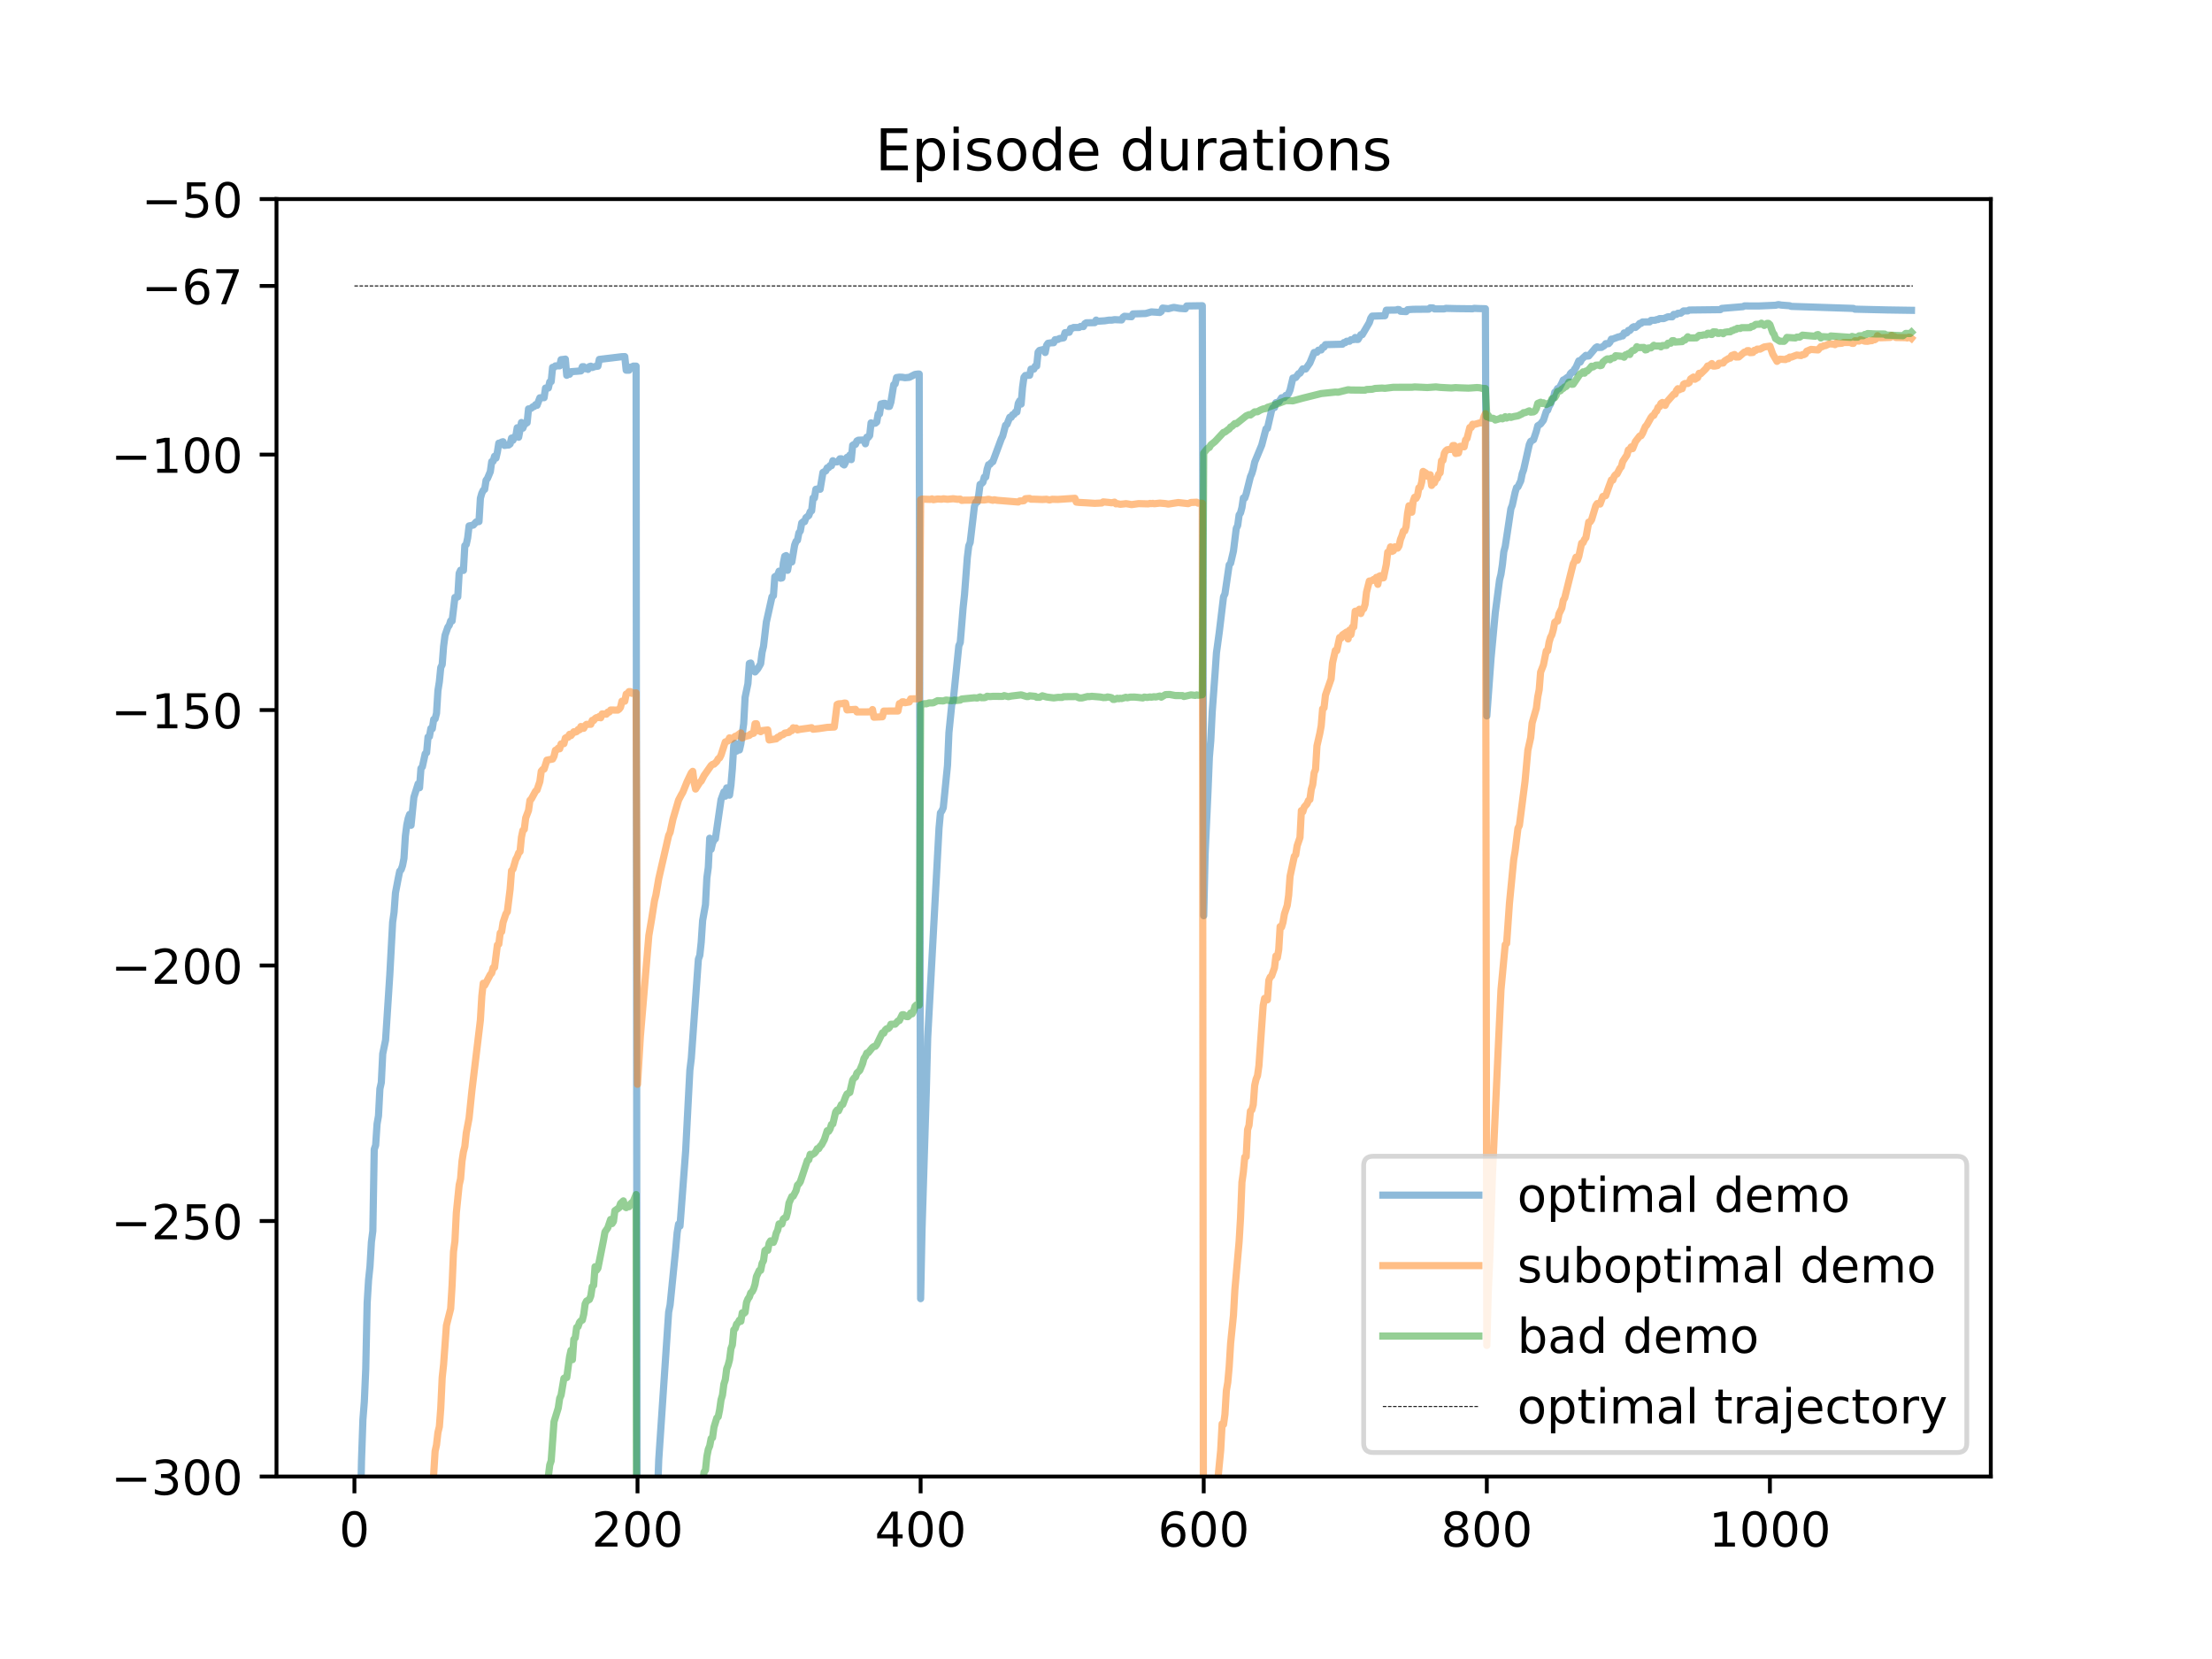 <?xml version="1.0" encoding="utf-8" standalone="no"?>
<!DOCTYPE svg PUBLIC "-//W3C//DTD SVG 1.1//EN"
  "http://www.w3.org/Graphics/SVG/1.1/DTD/svg11.dtd">
<!-- Created with matplotlib (http://matplotlib.org/) -->
<svg height="345.6pt" version="1.1" viewBox="0 0 460.8 345.6" width="460.8pt" xmlns="http://www.w3.org/2000/svg" xmlns:xlink="http://www.w3.org/1999/xlink">
 <defs>
  <style type="text/css">
*{stroke-linecap:butt;stroke-linejoin:round;}
  </style>
 </defs>
 <g id="figure_1">
  <g id="patch_1">
   <path d="M 0 345.6 
L 460.8 345.6 
L 460.8 0 
L 0 0 
z
" style="fill:#ffffff;"/>
  </g>
  <g id="axes_1">
   <g id="patch_2">
    <path d="M 57.6 307.584 
L 414.72 307.584 
L 414.72 41.472 
L 57.6 41.472 
z
" style="fill:#ffffff;"/>
   </g>
   <g id="matplotlib.axis_1">
    <g id="xtick_1">
     <g id="line2d_1">
      <defs>
       <path d="M 0 0 
L 0 3.5 
" id="m8a25ee17cd" style="stroke:#000000;stroke-width:0.8;"/>
      </defs>
      <g>
       <use style="stroke:#000000;stroke-width:0.8;" x="73.833" xlink:href="#m8a25ee17cd" y="307.584"/>
      </g>
     </g>
     <g id="text_1">
      <!-- 0 -->
      <defs>
       <path d="M 31.781 66.406 
Q 24.172 66.406 20.328 58.906 
Q 16.5 51.422 16.5 36.375 
Q 16.5 21.391 20.328 13.891 
Q 24.172 6.391 31.781 6.391 
Q 39.453 6.391 43.281 13.891 
Q 47.125 21.391 47.125 36.375 
Q 47.125 51.422 43.281 58.906 
Q 39.453 66.406 31.781 66.406 
z
M 31.781 74.219 
Q 44.047 74.219 50.516 64.516 
Q 56.984 54.828 56.984 36.375 
Q 56.984 17.969 50.516 8.266 
Q 44.047 -1.422 31.781 -1.422 
Q 19.531 -1.422 13.062 8.266 
Q 6.594 17.969 6.594 36.375 
Q 6.594 54.828 13.062 64.516 
Q 19.531 74.219 31.781 74.219 
z
" id="DejaVuSans-30"/>
      </defs>
      <g transform="translate(70.651 322.182)scale(0.1 -0.1)">
       <use xlink:href="#DejaVuSans-30"/>
      </g>
     </g>
    </g>
    <g id="xtick_2">
     <g id="line2d_2">
      <g>
       <use style="stroke:#000000;stroke-width:0.8;" x="132.807" xlink:href="#m8a25ee17cd" y="307.584"/>
      </g>
     </g>
     <g id="text_2">
      <!-- 200 -->
      <defs>
       <path d="M 19.188 8.297 
L 53.609 8.297 
L 53.609 0 
L 7.328 0 
L 7.328 8.297 
Q 12.938 14.109 22.625 23.891 
Q 32.328 33.688 34.812 36.531 
Q 39.547 41.844 41.422 45.531 
Q 43.312 49.219 43.312 52.781 
Q 43.312 58.594 39.234 62.25 
Q 35.156 65.922 28.609 65.922 
Q 23.969 65.922 18.812 64.312 
Q 13.672 62.703 7.812 59.422 
L 7.812 69.391 
Q 13.766 71.781 18.938 73 
Q 24.125 74.219 28.422 74.219 
Q 39.75 74.219 46.484 68.547 
Q 53.219 62.891 53.219 53.422 
Q 53.219 48.922 51.531 44.891 
Q 49.859 40.875 45.406 35.406 
Q 44.188 33.984 37.641 27.219 
Q 31.109 20.453 19.188 8.297 
z
" id="DejaVuSans-32"/>
      </defs>
      <g transform="translate(123.263 322.182)scale(0.1 -0.1)">
       <use xlink:href="#DejaVuSans-32"/>
       <use x="63.623" xlink:href="#DejaVuSans-30"/>
       <use x="127.246" xlink:href="#DejaVuSans-30"/>
      </g>
     </g>
    </g>
    <g id="xtick_3">
     <g id="line2d_3">
      <g>
       <use style="stroke:#000000;stroke-width:0.8;" x="191.782" xlink:href="#m8a25ee17cd" y="307.584"/>
      </g>
     </g>
     <g id="text_3">
      <!-- 400 -->
      <defs>
       <path d="M 37.797 64.312 
L 12.891 25.391 
L 37.797 25.391 
z
M 35.203 72.906 
L 47.609 72.906 
L 47.609 25.391 
L 58.016 25.391 
L 58.016 17.188 
L 47.609 17.188 
L 47.609 0 
L 37.797 0 
L 37.797 17.188 
L 4.891 17.188 
L 4.891 26.703 
z
" id="DejaVuSans-34"/>
      </defs>
      <g transform="translate(182.238 322.182)scale(0.1 -0.1)">
       <use xlink:href="#DejaVuSans-34"/>
       <use x="63.623" xlink:href="#DejaVuSans-30"/>
       <use x="127.246" xlink:href="#DejaVuSans-30"/>
      </g>
     </g>
    </g>
    <g id="xtick_4">
     <g id="line2d_4">
      <g>
       <use style="stroke:#000000;stroke-width:0.8;" x="250.756" xlink:href="#m8a25ee17cd" y="307.584"/>
      </g>
     </g>
     <g id="text_4">
      <!-- 600 -->
      <defs>
       <path d="M 33.016 40.375 
Q 26.375 40.375 22.484 35.828 
Q 18.609 31.297 18.609 23.391 
Q 18.609 15.531 22.484 10.953 
Q 26.375 6.391 33.016 6.391 
Q 39.656 6.391 43.531 10.953 
Q 47.406 15.531 47.406 23.391 
Q 47.406 31.297 43.531 35.828 
Q 39.656 40.375 33.016 40.375 
z
M 52.594 71.297 
L 52.594 62.312 
Q 48.875 64.062 45.094 64.984 
Q 41.312 65.922 37.594 65.922 
Q 27.828 65.922 22.672 59.328 
Q 17.531 52.734 16.797 39.406 
Q 19.672 43.656 24.016 45.922 
Q 28.375 48.188 33.594 48.188 
Q 44.578 48.188 50.953 41.516 
Q 57.328 34.859 57.328 23.391 
Q 57.328 12.156 50.688 5.359 
Q 44.047 -1.422 33.016 -1.422 
Q 20.359 -1.422 13.672 8.266 
Q 6.984 17.969 6.984 36.375 
Q 6.984 53.656 15.188 63.938 
Q 23.391 74.219 37.203 74.219 
Q 40.922 74.219 44.703 73.484 
Q 48.484 72.75 52.594 71.297 
z
" id="DejaVuSans-36"/>
      </defs>
      <g transform="translate(241.212 322.182)scale(0.1 -0.1)">
       <use xlink:href="#DejaVuSans-36"/>
       <use x="63.623" xlink:href="#DejaVuSans-30"/>
       <use x="127.246" xlink:href="#DejaVuSans-30"/>
      </g>
     </g>
    </g>
    <g id="xtick_5">
     <g id="line2d_5">
      <g>
       <use style="stroke:#000000;stroke-width:0.8;" x="309.731" xlink:href="#m8a25ee17cd" y="307.584"/>
      </g>
     </g>
     <g id="text_5">
      <!-- 800 -->
      <defs>
       <path d="M 31.781 34.625 
Q 24.75 34.625 20.719 30.859 
Q 16.703 27.094 16.703 20.516 
Q 16.703 13.922 20.719 10.156 
Q 24.75 6.391 31.781 6.391 
Q 38.812 6.391 42.859 10.172 
Q 46.922 13.969 46.922 20.516 
Q 46.922 27.094 42.891 30.859 
Q 38.875 34.625 31.781 34.625 
z
M 21.922 38.812 
Q 15.578 40.375 12.031 44.719 
Q 8.5 49.078 8.5 55.328 
Q 8.5 64.062 14.719 69.141 
Q 20.953 74.219 31.781 74.219 
Q 42.672 74.219 48.875 69.141 
Q 55.078 64.062 55.078 55.328 
Q 55.078 49.078 51.531 44.719 
Q 48 40.375 41.703 38.812 
Q 48.828 37.156 52.797 32.312 
Q 56.781 27.484 56.781 20.516 
Q 56.781 9.906 50.312 4.234 
Q 43.844 -1.422 31.781 -1.422 
Q 19.734 -1.422 13.25 4.234 
Q 6.781 9.906 6.781 20.516 
Q 6.781 27.484 10.781 32.312 
Q 14.797 37.156 21.922 38.812 
z
M 18.312 54.391 
Q 18.312 48.734 21.844 45.562 
Q 25.391 42.391 31.781 42.391 
Q 38.141 42.391 41.719 45.562 
Q 45.312 48.734 45.312 54.391 
Q 45.312 60.062 41.719 63.234 
Q 38.141 66.406 31.781 66.406 
Q 25.391 66.406 21.844 63.234 
Q 18.312 60.062 18.312 54.391 
z
" id="DejaVuSans-38"/>
      </defs>
      <g transform="translate(300.187 322.182)scale(0.1 -0.1)">
       <use xlink:href="#DejaVuSans-38"/>
       <use x="63.623" xlink:href="#DejaVuSans-30"/>
       <use x="127.246" xlink:href="#DejaVuSans-30"/>
      </g>
     </g>
    </g>
    <g id="xtick_6">
     <g id="line2d_6">
      <g>
       <use style="stroke:#000000;stroke-width:0.8;" x="368.705" xlink:href="#m8a25ee17cd" y="307.584"/>
      </g>
     </g>
     <g id="text_6">
      <!-- 1000 -->
      <defs>
       <path d="M 12.406 8.297 
L 28.516 8.297 
L 28.516 63.922 
L 10.984 60.406 
L 10.984 69.391 
L 28.422 72.906 
L 38.281 72.906 
L 38.281 8.297 
L 54.391 8.297 
L 54.391 0 
L 12.406 0 
z
" id="DejaVuSans-31"/>
      </defs>
      <g transform="translate(355.98 322.182)scale(0.1 -0.1)">
       <use xlink:href="#DejaVuSans-31"/>
       <use x="63.623" xlink:href="#DejaVuSans-30"/>
       <use x="127.246" xlink:href="#DejaVuSans-30"/>
       <use x="190.869" xlink:href="#DejaVuSans-30"/>
      </g>
     </g>
    </g>
   </g>
   <g id="matplotlib.axis_2">
    <g id="ytick_1">
     <g id="line2d_7">
      <defs>
       <path d="M 0 0 
L -3.5 0 
" id="mf3ca04d3b5" style="stroke:#000000;stroke-width:0.8;"/>
      </defs>
      <g>
       <use style="stroke:#000000;stroke-width:0.8;" x="57.6" xlink:href="#mf3ca04d3b5" y="307.584"/>
      </g>
     </g>
     <g id="text_7">
      <!-- −300 -->
      <defs>
       <path d="M 10.594 35.5 
L 73.188 35.5 
L 73.188 27.203 
L 10.594 27.203 
z
" id="DejaVuSans-2212"/>
       <path d="M 40.578 39.312 
Q 47.656 37.797 51.625 33 
Q 55.609 28.219 55.609 21.188 
Q 55.609 10.406 48.188 4.484 
Q 40.766 -1.422 27.094 -1.422 
Q 22.516 -1.422 17.656 -0.516 
Q 12.797 0.391 7.625 2.203 
L 7.625 11.719 
Q 11.719 9.328 16.594 8.109 
Q 21.484 6.891 26.812 6.891 
Q 36.078 6.891 40.938 10.547 
Q 45.797 14.203 45.797 21.188 
Q 45.797 27.641 41.281 31.266 
Q 36.766 34.906 28.719 34.906 
L 20.219 34.906 
L 20.219 43.016 
L 29.109 43.016 
Q 36.375 43.016 40.234 45.922 
Q 44.094 48.828 44.094 54.297 
Q 44.094 59.906 40.109 62.906 
Q 36.141 65.922 28.719 65.922 
Q 24.656 65.922 20.016 65.031 
Q 15.375 64.156 9.812 62.312 
L 9.812 71.094 
Q 15.438 72.656 20.344 73.438 
Q 25.25 74.219 29.594 74.219 
Q 40.828 74.219 47.359 69.109 
Q 53.906 64.016 53.906 55.328 
Q 53.906 49.266 50.438 45.094 
Q 46.969 40.922 40.578 39.312 
z
" id="DejaVuSans-33"/>
      </defs>
      <g transform="translate(23.133 311.383)scale(0.1 -0.1)">
       <use xlink:href="#DejaVuSans-2212"/>
       <use x="83.789" xlink:href="#DejaVuSans-33"/>
       <use x="147.412" xlink:href="#DejaVuSans-30"/>
       <use x="211.035" xlink:href="#DejaVuSans-30"/>
      </g>
     </g>
    </g>
    <g id="ytick_2">
     <g id="line2d_8">
      <g>
       <use style="stroke:#000000;stroke-width:0.8;" x="57.6" xlink:href="#mf3ca04d3b5" y="254.362"/>
      </g>
     </g>
     <g id="text_8">
      <!-- −250 -->
      <defs>
       <path d="M 10.797 72.906 
L 49.516 72.906 
L 49.516 64.594 
L 19.828 64.594 
L 19.828 46.734 
Q 21.969 47.469 24.109 47.828 
Q 26.266 48.188 28.422 48.188 
Q 40.625 48.188 47.75 41.5 
Q 54.891 34.812 54.891 23.391 
Q 54.891 11.625 47.562 5.094 
Q 40.234 -1.422 26.906 -1.422 
Q 22.312 -1.422 17.547 -0.641 
Q 12.797 0.141 7.719 1.703 
L 7.719 11.625 
Q 12.109 9.234 16.797 8.062 
Q 21.484 6.891 26.703 6.891 
Q 35.156 6.891 40.078 11.328 
Q 45.016 15.766 45.016 23.391 
Q 45.016 31 40.078 35.438 
Q 35.156 39.891 26.703 39.891 
Q 22.75 39.891 18.812 39.016 
Q 14.891 38.141 10.797 36.281 
z
" id="DejaVuSans-35"/>
      </defs>
      <g transform="translate(23.133 258.161)scale(0.1 -0.1)">
       <use xlink:href="#DejaVuSans-2212"/>
       <use x="83.789" xlink:href="#DejaVuSans-32"/>
       <use x="147.412" xlink:href="#DejaVuSans-35"/>
       <use x="211.035" xlink:href="#DejaVuSans-30"/>
      </g>
     </g>
    </g>
    <g id="ytick_3">
     <g id="line2d_9">
      <g>
       <use style="stroke:#000000;stroke-width:0.8;" x="57.6" xlink:href="#mf3ca04d3b5" y="201.139"/>
      </g>
     </g>
     <g id="text_9">
      <!-- −200 -->
      <g transform="translate(23.133 204.938)scale(0.1 -0.1)">
       <use xlink:href="#DejaVuSans-2212"/>
       <use x="83.789" xlink:href="#DejaVuSans-32"/>
       <use x="147.412" xlink:href="#DejaVuSans-30"/>
       <use x="211.035" xlink:href="#DejaVuSans-30"/>
      </g>
     </g>
    </g>
    <g id="ytick_4">
     <g id="line2d_10">
      <g>
       <use style="stroke:#000000;stroke-width:0.8;" x="57.6" xlink:href="#mf3ca04d3b5" y="147.917"/>
      </g>
     </g>
     <g id="text_10">
      <!-- −150 -->
      <g transform="translate(23.133 151.716)scale(0.1 -0.1)">
       <use xlink:href="#DejaVuSans-2212"/>
       <use x="83.789" xlink:href="#DejaVuSans-31"/>
       <use x="147.412" xlink:href="#DejaVuSans-35"/>
       <use x="211.035" xlink:href="#DejaVuSans-30"/>
      </g>
     </g>
    </g>
    <g id="ytick_5">
     <g id="line2d_11">
      <g>
       <use style="stroke:#000000;stroke-width:0.8;" x="57.6" xlink:href="#mf3ca04d3b5" y="94.694"/>
      </g>
     </g>
     <g id="text_11">
      <!-- −100 -->
      <g transform="translate(23.133 98.494)scale(0.1 -0.1)">
       <use xlink:href="#DejaVuSans-2212"/>
       <use x="83.789" xlink:href="#DejaVuSans-31"/>
       <use x="147.412" xlink:href="#DejaVuSans-30"/>
       <use x="211.035" xlink:href="#DejaVuSans-30"/>
      </g>
     </g>
    </g>
    <g id="ytick_6">
     <g id="line2d_12">
      <g>
       <use style="stroke:#000000;stroke-width:0.8;" x="57.6" xlink:href="#mf3ca04d3b5" y="41.472"/>
      </g>
     </g>
     <g id="text_12">
      <!-- −50 -->
      <g transform="translate(29.495 45.271)scale(0.1 -0.1)">
       <use xlink:href="#DejaVuSans-2212"/>
       <use x="83.789" xlink:href="#DejaVuSans-35"/>
       <use x="147.412" xlink:href="#DejaVuSans-30"/>
      </g>
     </g>
    </g>
    <g id="ytick_7">
     <g id="line2d_13">
      <g>
       <use style="stroke:#000000;stroke-width:0.8;" x="57.6" xlink:href="#mf3ca04d3b5" y="59.568"/>
      </g>
     </g>
     <g id="text_13">
      <!-- −67 -->
      <defs>
       <path d="M 8.203 72.906 
L 55.078 72.906 
L 55.078 68.703 
L 28.609 0 
L 18.312 0 
L 43.219 64.594 
L 8.203 64.594 
z
" id="DejaVuSans-37"/>
      </defs>
      <g transform="translate(29.495 63.367)scale(0.1 -0.1)">
       <use xlink:href="#DejaVuSans-2212"/>
       <use x="83.789" xlink:href="#DejaVuSans-36"/>
       <use x="147.412" xlink:href="#DejaVuSans-37"/>
      </g>
     </g>
    </g>
   </g>
   <g id="LineCollection_1">
    <path clip-path="url(#p4f17a698ba)" d="M 73.833 59.568 
L 398.487 59.568 
" style="fill:none;stroke:#000000;stroke-dasharray:0.74,0.32;stroke-dashoffset:0;stroke-width:0.2;"/>
   </g>
   <g id="line2d_14">
    <path clip-path="url(#p4f17a698ba)" d="M 74.39 346.6 
L 74.717 324.3 
L 75.012 318.447 
L 75.307 304.29 
L 75.602 295.726 
L 75.897 291.977 
L 76.192 285.172 
L 76.487 271.386 
L 76.781 266.616 
L 77.076 263.802 
L 77.371 258.738 
L 77.666 256.428 
L 77.961 239.43 
L 78.256 238.568 
L 78.551 234.124 
L 78.846 232.457 
L 79.14 226.817 
L 79.435 225.519 
L 79.73 219.528 
L 80.32 216.682 
L 81.205 203.048 
L 81.794 192.115 
L 82.089 190.051 
L 82.384 186.003 
L 82.974 182.911 
L 83.269 181.483 
L 83.564 181.175 
L 83.858 180.319 
L 84.153 178.802 
L 84.448 174.143 
L 84.743 171.844 
L 85.038 170.47 
L 85.333 169.651 
L 85.628 171.926 
L 86.217 166.082 
L 87.102 163.287 
L 87.397 164.101 
L 87.692 160.077 
L 87.987 159.728 
L 88.576 157.022 
L 88.871 156.799 
L 89.166 153.53 
L 89.461 153.429 
L 89.756 151.75 
L 90.051 151.82 
L 90.346 149.87 
L 90.64 149.76 
L 90.935 148.594 
L 91.23 143.868 
L 91.525 142.026 
L 91.82 139.052 
L 92.115 138.455 
L 92.41 134.623 
L 92.705 132.365 
L 93.294 130.66 
L 93.589 130.26 
L 93.884 129.329 
L 94.179 129.367 
L 94.769 124.456 
L 95.064 124.455 
L 95.358 124.34 
L 95.653 119.418 
L 95.948 118.781 
L 96.538 118.832 
L 96.833 113.667 
L 97.128 113.422 
L 97.423 112.05 
L 97.717 109.56 
L 98.602 109.382 
L 99.192 108.728 
L 99.782 108.65 
L 100.076 103.793 
L 100.371 102.757 
L 100.666 102.151 
L 100.961 101.948 
L 101.256 100.058 
L 101.551 99.661 
L 102.14 98.257 
L 102.435 96.159 
L 102.73 96.096 
L 103.025 95.05 
L 103.32 95.43 
L 103.615 94.166 
L 103.91 92.316 
L 104.205 92.304 
L 104.499 92.09 
L 104.794 92.025 
L 105.089 92.794 
L 105.679 92.715 
L 105.974 92.703 
L 106.269 92.477 
L 106.564 91.264 
L 106.858 91.717 
L 107.153 91.004 
L 107.448 90.922 
L 107.743 89.111 
L 108.038 91.087 
L 108.628 88.016 
L 108.923 89.192 
L 109.217 88.449 
L 109.807 88.053 
L 110.102 85.176 
L 110.397 85.17 
L 110.692 85.031 
L 110.987 84.746 
L 111.282 84.677 
L 111.576 84.294 
L 111.871 84.438 
L 112.461 82.87 
L 113.346 82.842 
L 113.641 80.841 
L 114.23 80.832 
L 114.525 79.556 
L 114.82 79.497 
L 115.115 76.521 
L 115.41 76.516 
L 115.705 76.221 
L 116.589 76.209 
L 116.884 74.927 
L 117.474 74.863 
L 117.769 74.81 
L 118.064 78.181 
L 118.358 77.966 
L 118.653 77.96 
L 118.948 77.431 
L 120.128 77.341 
L 121.012 77.269 
L 121.307 76.392 
L 121.602 76.39 
L 121.897 76.818 
L 122.192 76.72 
L 122.487 76.949 
L 122.782 76.367 
L 123.076 76.284 
L 123.371 76.556 
L 123.961 76.353 
L 124.551 76.285 
L 124.846 74.873 
L 129.564 74.304 
L 130.153 74.286 
L 130.448 77.113 
L 131.038 77.117 
L 131.333 76.468 
L 131.628 76.477 
L 131.923 76.27 
L 132.512 76.271 
L 132.732 346.6 
M 135.38 346.6 
L 135.461 345.236 
L 135.756 336.432 
L 136.346 327.885 
L 137.23 304.054 
L 139.294 273.321 
L 139.589 271.858 
L 140.769 260.117 
L 141.064 256.781 
L 141.359 254.996 
L 141.653 255.419 
L 142.833 239.809 
L 143.423 228.417 
L 143.717 222.889 
L 144.012 220.467 
L 145.487 199.822 
L 145.782 199.019 
L 146.076 196.258 
L 146.371 191.776 
L 146.961 188.466 
L 147.256 182.843 
L 147.551 180.704 
L 147.846 174.621 
L 148.141 176.938 
L 148.435 175.655 
L 148.73 174.992 
L 149.025 174.748 
L 150.205 166.591 
L 150.794 164.968 
L 151.089 165.859 
L 151.384 164.127 
L 151.679 164.16 
L 151.974 165.647 
L 152.269 163.543 
L 152.564 160.148 
L 152.859 155.292 
L 153.153 154.839 
L 153.448 156.473 
L 153.743 156.021 
L 154.038 156.235 
L 154.333 154.966 
L 154.923 150.748 
L 155.218 145.252 
L 155.807 142.407 
L 156.102 138.213 
L 156.397 138.122 
L 156.692 139.478 
L 156.987 139.338 
L 157.282 139.979 
L 157.871 139.297 
L 158.461 138.268 
L 158.756 135.882 
L 159.051 134.657 
L 159.641 129.606 
L 160.525 125.651 
L 160.82 124.309 
L 161.115 124.105 
L 161.41 120.147 
L 162 119.804 
L 162.294 118.99 
L 162.589 120.451 
L 162.884 120.398 
L 163.179 117.339 
L 163.474 115.878 
L 163.769 115.74 
L 164.064 118.805 
L 164.359 117.136 
L 164.653 117.031 
L 164.948 117.075 
L 165.538 113.551 
L 165.833 112.774 
L 166.128 112.531 
L 166.423 111.01 
L 166.718 110.611 
L 167.012 108.939 
L 167.307 108.688 
L 167.602 108.683 
L 167.897 107.839 
L 168.487 107.388 
L 168.782 106.6 
L 169.077 106.411 
L 169.371 103.736 
L 169.666 103.745 
L 169.961 101.92 
L 170.256 101.921 
L 170.551 101.744 
L 170.846 101.921 
L 171.436 98.415 
L 172.025 98.093 
L 172.32 97.461 
L 172.615 97.422 
L 172.91 96.997 
L 173.205 97.018 
L 173.5 95.977 
L 173.794 96.221 
L 174.384 96.223 
L 174.679 95.994 
L 174.974 95.581 
L 175.269 95.572 
L 175.564 96.664 
L 175.859 96.857 
L 176.153 96.275 
L 176.448 95.275 
L 176.743 95.231 
L 177.038 94.78 
L 177.333 95.751 
L 177.628 92.756 
L 177.923 92.573 
L 178.218 92.566 
L 178.512 91.863 
L 178.807 91.704 
L 179.987 91.656 
L 180.282 92.451 
L 180.577 91.064 
L 180.871 91.118 
L 181.166 90.736 
L 181.461 88.088 
L 181.756 88.241 
L 182.346 88.159 
L 182.641 87.908 
L 182.936 86.221 
L 183.23 86.219 
L 183.525 84.151 
L 184.115 84.023 
L 184.41 84.033 
L 184.705 84.551 
L 185 84.669 
L 185.295 84.656 
L 185.589 83.768 
L 186.179 80.133 
L 186.474 79.981 
L 186.769 78.655 
L 187.359 78.567 
L 187.948 78.585 
L 188.538 78.688 
L 189.423 78.604 
L 190.602 78.003 
L 191.192 77.921 
L 191.487 77.921 
L 191.782 270.535 
L 192.077 256.004 
L 192.961 227.53 
L 193.256 216.189 
L 195.615 172.53 
L 195.91 169.343 
L 196.205 168.94 
L 196.5 168.276 
L 197.384 159.428 
L 197.679 152.624 
L 198.269 146.763 
L 198.564 146.042 
L 199.743 134.522 
L 200.038 133.854 
L 200.628 126.666 
L 200.923 123.883 
L 201.512 116.14 
L 201.807 113.732 
L 202.102 113.002 
L 202.987 105.499 
L 203.282 104.615 
L 203.577 104.596 
L 203.871 103.201 
L 204.166 100.908 
L 204.461 100.762 
L 204.756 100.473 
L 205.051 99.395 
L 205.346 99.381 
L 205.641 97.742 
L 205.936 96.804 
L 206.23 96.731 
L 206.525 96.35 
L 206.82 96.187 
L 208.589 91.42 
L 208.884 90.833 
L 209.474 88.59 
L 209.769 88.401 
L 210.359 86.919 
L 210.654 86.937 
L 210.948 86.39 
L 211.243 86.326 
L 211.538 85.834 
L 211.833 85.836 
L 212.128 84.029 
L 212.423 83.483 
L 212.718 84.178 
L 213.013 80.691 
L 213.307 78.603 
L 213.602 78.219 
L 214.487 78.175 
L 214.782 76.89 
L 215.371 76.893 
L 215.666 76.259 
L 215.961 76.257 
L 216.256 73.368 
L 216.551 73.001 
L 217.436 72.79 
L 217.73 73.436 
L 218.025 71.935 
L 218.32 71.517 
L 218.91 71.425 
L 219.5 71.392 
L 219.795 70.763 
L 220.384 70.719 
L 220.679 70.532 
L 221.564 70.381 
L 221.859 69.305 
L 222.743 69.214 
L 223.038 68.413 
L 223.333 68.413 
L 223.628 68.225 
L 224.807 68.216 
L 225.102 67.998 
L 225.692 68.032 
L 225.987 67.435 
L 226.282 67.249 
L 228.051 67.212 
L 228.346 66.681 
L 228.641 66.92 
L 230.115 66.829 
L 231 66.692 
L 231.589 66.691 
L 232.179 66.589 
L 233.654 66.651 
L 233.948 66.092 
L 234.243 65.885 
L 235.718 65.983 
L 236.013 65.396 
L 238.666 65.309 
L 239.846 64.97 
L 241.615 65.092 
L 241.91 64.883 
L 242.205 64.176 
L 243.384 64.313 
L 244.269 64.084 
L 244.564 64.035 
L 245.154 64.14 
L 245.743 64.241 
L 246.923 64.325 
L 247.218 63.738 
L 250.461 63.688 
L 250.756 190.757 
L 251.051 177.87 
L 251.641 165.011 
L 251.936 157.724 
L 252.231 154.279 
L 252.525 148.328 
L 253.115 140.325 
L 253.41 136.009 
L 254 131.658 
L 254.884 124.315 
L 255.179 123.715 
L 256.064 117.667 
L 256.359 117.33 
L 256.949 114.801 
L 257.538 110.073 
L 257.833 109.473 
L 258.128 107.281 
L 258.423 106.84 
L 258.718 105.725 
L 259.013 103.724 
L 259.307 103.761 
L 259.602 102.876 
L 260.487 99.316 
L 260.782 98.641 
L 261.077 97.657 
L 261.372 96.276 
L 262.846 92.712 
L 263.731 89.326 
L 264.025 89.252 
L 264.91 85.426 
L 265.205 84.905 
L 265.5 84.9 
L 265.795 83.885 
L 266.384 83.781 
L 266.974 82.865 
L 267.564 82.822 
L 267.859 82.37 
L 268.154 82.331 
L 268.449 81.941 
L 268.743 81.253 
L 269.333 78.758 
L 269.923 78.648 
L 270.513 77.845 
L 270.808 77.75 
L 271.397 76.841 
L 271.987 76.872 
L 272.872 75.599 
L 273.461 74.164 
L 273.756 73.429 
L 274.346 73.378 
L 274.641 72.95 
L 275.231 72.902 
L 275.525 72.334 
L 275.82 72.321 
L 276.115 71.794 
L 279.654 71.704 
L 279.949 71.371 
L 280.243 71.378 
L 280.538 71.087 
L 281.128 71.092 
L 281.423 70.767 
L 282.013 70.742 
L 282.308 70.308 
L 282.602 70.722 
L 282.897 70.715 
L 283.487 69.712 
L 283.782 69.715 
L 285.256 67.199 
L 285.551 66.291 
L 285.846 65.856 
L 288.5 65.77 
L 288.795 64.617 
L 290.859 64.587 
L 291.154 64.47 
L 291.449 64.498 
L 291.743 64.846 
L 292.923 64.912 
L 293.218 64.514 
L 294.397 64.436 
L 297.641 64.406 
L 297.936 64.13 
L 298.526 64.153 
L 298.82 64.349 
L 300 64.354 
L 300.884 64.348 
L 301.179 64.231 
L 302.359 64.262 
L 303.538 64.291 
L 306.782 64.326 
L 307.077 64.232 
L 307.961 64.278 
L 309.436 64.313 
L 309.731 149.142 
L 310.615 137.075 
L 311.5 127.586 
L 312.385 120.801 
L 312.679 119.624 
L 312.974 117.658 
L 313.269 114.923 
L 313.564 113.84 
L 314.154 109.967 
L 314.744 105.986 
L 315.038 105.243 
L 315.628 102.569 
L 315.923 101.579 
L 316.218 101.413 
L 316.808 100.155 
L 317.102 98.678 
L 317.397 97.873 
L 318.577 92.614 
L 318.872 91.946 
L 319.461 91.603 
L 320.051 89.842 
L 320.346 88.698 
L 320.936 88.313 
L 321.526 87.532 
L 322.115 85.722 
L 322.41 85.459 
L 322.705 84.632 
L 323 84.178 
L 323.295 83.405 
L 323.59 82.98 
L 323.885 81.719 
L 324.179 81.486 
L 324.474 80.937 
L 324.769 80.947 
L 325.359 79.828 
L 325.654 79.168 
L 325.949 79.04 
L 326.538 78.59 
L 326.833 78.56 
L 327.128 77.84 
L 327.423 77.548 
L 327.718 77.554 
L 328.013 76.901 
L 328.308 76.535 
L 328.897 75.173 
L 329.192 75.428 
L 329.487 74.848 
L 330.372 74.023 
L 330.667 74.181 
L 330.961 74.149 
L 332.436 72.408 
L 332.731 72.244 
L 333.026 72.388 
L 333.615 72.364 
L 334.205 71.998 
L 334.5 71.593 
L 335.09 71.597 
L 335.385 71.279 
L 335.679 70.645 
L 335.974 70.634 
L 337.154 70.174 
L 337.449 70.154 
L 337.744 69.994 
L 338.038 69.981 
L 338.333 69.353 
L 338.628 69.449 
L 338.923 69.308 
L 339.218 68.829 
L 339.513 68.856 
L 340.103 68.183 
L 340.397 68.05 
L 340.692 68.21 
L 341.282 67.727 
L 341.577 67.371 
L 341.872 67.366 
L 342.167 67.065 
L 343.641 67.057 
L 343.936 66.732 
L 344.82 66.708 
L 345.115 66.568 
L 345.41 66.561 
L 345.705 66.371 
L 346.59 66.367 
L 347.474 65.987 
L 348.359 66.004 
L 348.654 65.499 
L 349.244 65.492 
L 349.538 65.251 
L 350.128 65.246 
L 350.718 64.768 
L 351.603 64.765 
L 351.897 64.586 
L 358.385 64.506 
L 358.679 64.247 
L 363.103 63.881 
L 363.397 63.728 
L 366.346 63.743 
L 369.885 63.589 
L 370.474 63.446 
L 371.064 63.556 
L 372.833 63.691 
L 373.128 63.824 
L 386.103 64.25 
L 386.398 64.405 
L 393.18 64.567 
L 398.192 64.645 
L 398.192 64.645 
" style="fill:none;stroke:#1f77b4;stroke-linecap:square;stroke-opacity:0.5;stroke-width:1.5;"/>
   </g>
   <g id="line2d_15">
    <path clip-path="url(#p4f17a698ba)" d="M 87.087 346.6 
L 87.102 346.157 
L 87.397 345.433 
L 87.692 341.298 
L 87.987 340.247 
L 88.871 324.846 
L 89.461 318.867 
L 89.756 316.512 
L 90.64 302.317 
L 90.935 300.989 
L 91.23 298.414 
L 91.525 297.206 
L 91.82 293.345 
L 92.115 286.987 
L 92.41 284.238 
L 92.999 276.124 
L 93.884 272.612 
L 94.179 267.744 
L 94.474 260.719 
L 94.769 258.577 
L 95.064 252.628 
L 95.653 246.849 
L 95.948 245.558 
L 96.243 241.902 
L 96.538 239.966 
L 96.833 238.834 
L 97.128 236.045 
L 97.717 232.926 
L 98.307 227.193 
L 100.076 212.487 
L 100.371 207.515 
L 100.666 204.837 
L 100.961 205.266 
L 102.14 203.026 
L 102.435 202.692 
L 102.73 201.593 
L 103.025 201.519 
L 103.615 196.862 
L 103.91 196.686 
L 104.205 194.343 
L 104.499 194.102 
L 104.794 192.17 
L 105.384 190.382 
L 105.679 189.944 
L 106.269 185.219 
L 106.564 181.376 
L 106.858 181.067 
L 107.448 179.015 
L 107.743 178.5 
L 108.038 177.692 
L 108.333 177.404 
L 108.628 174.403 
L 108.923 172.999 
L 109.217 172.769 
L 109.512 170.393 
L 110.102 168.832 
L 110.397 166.734 
L 110.692 166.434 
L 111.576 164.808 
L 111.871 164.573 
L 112.461 162.808 
L 112.756 160.656 
L 113.051 160.308 
L 113.346 160.212 
L 113.935 158.349 
L 115.115 158.121 
L 115.41 157.542 
L 115.705 156.297 
L 115.999 156.184 
L 116.294 155.853 
L 116.589 155.985 
L 116.884 154.972 
L 117.474 154.915 
L 117.769 153.761 
L 118.064 153.586 
L 118.358 153.584 
L 118.653 152.974 
L 118.948 153.226 
L 119.538 152.441 
L 119.833 152.504 
L 120.128 152.403 
L 120.423 151.979 
L 120.717 152.033 
L 121.012 151.347 
L 121.307 151.731 
L 121.602 151.718 
L 121.897 151.145 
L 122.192 150.896 
L 123.076 150.883 
L 123.371 150.066 
L 123.666 150.1 
L 123.961 149.687 
L 124.256 149.498 
L 124.551 149.493 
L 124.846 149.253 
L 125.141 149.529 
L 125.435 148.719 
L 126.32 148.771 
L 126.615 148.342 
L 126.91 148.339 
L 127.205 147.914 
L 127.794 147.916 
L 128.679 147.929 
L 128.974 147.72 
L 129.269 147.334 
L 129.564 146.073 
L 130.153 146.072 
L 130.448 144.594 
L 130.743 144.462 
L 131.038 144.073 
L 131.333 144.078 
L 131.628 144.433 
L 132.512 144.341 
L 132.807 225.874 
L 133.397 215.955 
L 135.166 194.871 
L 135.756 191.399 
L 136.346 187.625 
L 136.641 186.447 
L 137.23 183.026 
L 139.294 174.039 
L 139.589 173.416 
L 140.179 170.679 
L 141.359 166.676 
L 141.948 165.55 
L 142.243 165.055 
L 143.128 162.859 
L 144.012 161.006 
L 144.307 160.687 
L 144.602 163.031 
L 144.897 164.373 
L 145.487 163.45 
L 145.782 162.974 
L 146.076 162.721 
L 146.666 161.574 
L 148.141 159.466 
L 148.435 159.233 
L 148.73 159.189 
L 149.32 158.621 
L 149.615 158.085 
L 149.91 157.883 
L 150.205 157.293 
L 151.089 154.565 
L 151.679 154.334 
L 151.974 153.707 
L 152.269 154.058 
L 152.564 153.881 
L 153.153 153.382 
L 153.448 153.323 
L 154.038 152.878 
L 154.333 152.678 
L 154.628 153.739 
L 155.218 153.417 
L 156.102 153.19 
L 156.397 152.91 
L 156.987 152.75 
L 157.282 150.784 
L 157.576 150.764 
L 157.871 152.224 
L 158.166 152.159 
L 158.461 152.422 
L 158.756 152.199 
L 159.935 152.06 
L 160.23 154.149 
L 161.705 153.913 
L 162 153.579 
L 162.294 153.522 
L 162.589 153.219 
L 163.179 153.014 
L 163.474 152.724 
L 164.359 152.567 
L 164.653 152.211 
L 164.948 152.21 
L 165.243 151.609 
L 165.538 151.78 
L 165.833 151.662 
L 166.128 152.05 
L 166.718 151.92 
L 168.192 151.723 
L 169.077 151.586 
L 169.371 151.908 
L 170.551 151.787 
L 172.32 151.524 
L 173.794 151.454 
L 174.384 146.761 
L 174.679 146.628 
L 175.564 146.567 
L 175.859 146.461 
L 176.153 146.476 
L 176.448 147.884 
L 178.218 147.776 
L 178.512 148.31 
L 181.461 148.294 
L 181.756 147.818 
L 182.051 149.406 
L 183.82 149.319 
L 184.115 148.131 
L 187.064 148.115 
L 187.359 146.577 
L 187.653 146.554 
L 187.948 146.205 
L 188.243 146.201 
L 188.538 146.386 
L 189.423 146.232 
L 189.718 145.587 
L 191.487 145.571 
L 191.782 104.095 
L 192.077 103.972 
L 193.846 104.033 
L 194.141 103.922 
L 194.436 104.093 
L 195.32 103.95 
L 196.205 103.999 
L 196.5 103.902 
L 197.384 104.012 
L 198.564 103.894 
L 199.448 104.009 
L 200.038 103.979 
L 200.333 104.24 
L 200.923 104.19 
L 202.102 104.186 
L 202.987 104.12 
L 205.051 104.153 
L 205.936 104.01 
L 206.82 104.22 
L 207.115 104.11 
L 207.705 104.219 
L 212.128 104.578 
L 212.423 104.36 
L 213.013 104.347 
L 213.307 104.296 
L 213.602 103.895 
L 214.487 103.827 
L 214.782 103.998 
L 215.371 103.991 
L 217.141 104.056 
L 218.025 104.003 
L 218.615 104.155 
L 219.205 104.008 
L 220.384 104.041 
L 223.923 103.804 
L 224.218 104.594 
L 224.807 104.662 
L 226.282 104.74 
L 228.051 104.853 
L 229.525 104.781 
L 229.82 104.551 
L 230.41 104.611 
L 231 104.668 
L 231.589 104.74 
L 232.179 104.603 
L 232.474 104.96 
L 232.769 104.911 
L 233.359 105.054 
L 234.243 104.966 
L 234.538 104.914 
L 235.128 105.009 
L 235.718 105.12 
L 237.192 104.912 
L 239.256 104.965 
L 239.551 104.865 
L 239.846 104.918 
L 240.141 104.858 
L 240.436 104.937 
L 241.615 104.807 
L 242.795 104.904 
L 243.384 105.009 
L 243.974 104.917 
L 245.448 104.686 
L 247.513 104.919 
L 248.102 104.674 
L 249.282 104.622 
L 249.577 104.812 
L 250.461 104.853 
L 250.722 346.6 
M 251.963 346.6 
L 252.231 343.389 
L 253.41 318.071 
L 253.705 308.144 
L 254.295 302.091 
L 254.59 296.612 
L 254.884 296.749 
L 255.179 294.641 
L 255.474 289.699 
L 255.769 287.962 
L 256.064 284.702 
L 256.359 279.861 
L 256.949 274.021 
L 257.243 268.738 
L 258.128 258.67 
L 258.423 253.752 
L 258.718 246.273 
L 259.013 244.195 
L 259.307 241.04 
L 259.602 240.975 
L 259.897 235.324 
L 260.192 234.429 
L 260.487 231.453 
L 260.782 231.217 
L 261.077 230.124 
L 261.372 226.128 
L 261.666 224.829 
L 261.961 224.082 
L 262.256 222.018 
L 263.141 209.476 
L 263.436 207.986 
L 263.731 207.887 
L 264.025 208.286 
L 264.32 204.223 
L 264.615 203.537 
L 264.91 203.292 
L 265.5 201.611 
L 265.795 199.145 
L 266.09 199.528 
L 266.384 197.824 
L 266.679 193.019 
L 266.974 193.139 
L 267.269 192.147 
L 267.564 190.412 
L 268.154 188.606 
L 268.449 186.522 
L 268.743 182.535 
L 269.628 178.391 
L 269.923 178.074 
L 270.218 176.202 
L 270.808 174.473 
L 271.102 168.854 
L 271.397 169.113 
L 271.692 168.138 
L 272.282 167.461 
L 272.577 166.761 
L 272.872 166.56 
L 273.166 164.419 
L 273.461 163.46 
L 273.756 160.994 
L 274.051 160.308 
L 274.346 155.381 
L 274.936 152.799 
L 275.231 151.224 
L 275.525 147.662 
L 275.82 147.459 
L 276.115 144.806 
L 277.295 141.417 
L 277.59 138.086 
L 278.179 135.498 
L 278.474 135.544 
L 279.064 132.817 
L 279.359 132.956 
L 279.654 132.267 
L 280.538 131.661 
L 280.833 133.108 
L 281.128 131.275 
L 281.423 132.2 
L 281.718 130.634 
L 282.013 130.609 
L 282.308 127.334 
L 282.897 127.255 
L 283.192 126.917 
L 283.487 127.808 
L 283.782 126.983 
L 284.077 126.818 
L 284.372 125.916 
L 284.667 123.382 
L 285.256 121.047 
L 285.846 120.959 
L 286.141 120.71 
L 286.436 120.654 
L 286.731 120.28 
L 287.025 121.729 
L 287.32 120.032 
L 287.615 119.928 
L 287.91 120.4 
L 288.205 120.373 
L 288.795 117.577 
L 289.09 115.033 
L 289.384 114.967 
L 289.679 113.924 
L 289.974 114.869 
L 290.269 114.721 
L 290.564 113.917 
L 290.859 114.162 
L 291.154 114.186 
L 291.449 113.706 
L 291.743 112.365 
L 292.038 111.665 
L 292.333 110.662 
L 292.628 110.596 
L 292.923 109.68 
L 293.218 106.965 
L 293.513 105.359 
L 294.102 106.701 
L 294.397 104.411 
L 294.692 103.591 
L 294.987 103.822 
L 295.282 103.259 
L 295.577 101.624 
L 295.872 101.515 
L 296.167 100.418 
L 296.461 98.207 
L 297.051 98.574 
L 297.346 99.212 
L 297.641 98.895 
L 297.936 98.901 
L 298.231 101.125 
L 298.526 100.61 
L 298.82 100.583 
L 299.115 99.814 
L 299.41 99.632 
L 299.705 98.766 
L 300 98.502 
L 300.295 95.97 
L 300.59 95.914 
L 300.884 94.401 
L 301.179 93.932 
L 301.474 93.692 
L 302.064 93.602 
L 302.359 93.641 
L 302.654 92.815 
L 302.949 92.806 
L 303.243 94.467 
L 303.833 94.361 
L 304.128 92.993 
L 304.423 92.961 
L 305.013 93.08 
L 305.308 91.647 
L 305.602 91.337 
L 306.192 89.05 
L 306.487 89.046 
L 306.782 88.366 
L 307.077 88.439 
L 308.256 88.099 
L 308.551 88.091 
L 308.846 87.889 
L 309.141 86.796 
L 309.436 86.17 
L 309.731 280.286 
L 310.026 269.132 
L 310.32 262.813 
L 310.91 244.594 
L 312.09 218.804 
L 312.679 206.246 
L 313.564 196.796 
L 313.859 196.539 
L 314.449 188.135 
L 315.333 179.05 
L 315.628 177.314 
L 316.218 172.542 
L 316.513 171.956 
L 317.692 162.772 
L 318.282 156.292 
L 318.872 153.648 
L 319.167 150.625 
L 320.051 147.544 
L 320.346 145.149 
L 320.641 143.679 
L 320.936 140.02 
L 321.526 138.515 
L 322.115 135.605 
L 322.41 135.557 
L 322.705 133.796 
L 323 132.781 
L 323.295 132.218 
L 323.59 131.16 
L 323.885 129.63 
L 324.179 129.39 
L 324.474 129.383 
L 324.769 127.883 
L 325.359 126.661 
L 325.654 125.06 
L 325.949 124.572 
L 327.718 117.479 
L 328.013 116.914 
L 328.308 116.075 
L 328.603 116.719 
L 328.897 115.905 
L 329.487 113.138 
L 329.782 113.049 
L 330.077 112.39 
L 330.372 112.014 
L 330.961 108.756 
L 331.256 108.724 
L 331.551 108.279 
L 332.436 105.352 
L 332.731 104.899 
L 333.32 105.006 
L 333.91 103.415 
L 334.5 103.256 
L 335.09 101.595 
L 335.679 99.977 
L 335.974 100.025 
L 336.269 99.237 
L 336.564 98.871 
L 336.859 98.729 
L 337.449 97.582 
L 337.744 97.25 
L 338.038 96.154 
L 338.628 95.233 
L 338.923 94.798 
L 339.218 93.729 
L 339.513 93.629 
L 339.808 93.093 
L 340.103 93.461 
L 340.692 91.989 
L 341.577 90.841 
L 341.872 90.77 
L 342.167 90.267 
L 342.756 88.871 
L 343.051 88.561 
L 343.936 86.977 
L 344.231 86.625 
L 344.526 86.517 
L 344.82 85.891 
L 345.115 85.631 
L 345.41 84.867 
L 345.705 84.743 
L 346 84.055 
L 346.295 83.842 
L 346.59 83.926 
L 346.885 84.446 
L 347.179 83.804 
L 348.654 82.124 
L 348.949 82.1 
L 349.244 81.337 
L 349.538 80.973 
L 349.833 81.2 
L 350.128 81.008 
L 350.423 80.974 
L 350.718 80.053 
L 351.013 79.89 
L 351.603 79.884 
L 351.897 79.697 
L 352.192 78.939 
L 352.782 78.541 
L 353.077 79.008 
L 353.667 78.652 
L 353.962 77.766 
L 354.256 77.897 
L 355.141 77.037 
L 355.436 76.729 
L 355.731 76.241 
L 356.026 76.224 
L 356.615 75.745 
L 356.91 76.261 
L 357.205 76.262 
L 357.795 76.146 
L 358.09 75.687 
L 358.974 75.619 
L 359.269 75.195 
L 360.154 74.651 
L 360.449 74.609 
L 360.744 74.07 
L 361.333 73.857 
L 361.628 74.376 
L 362.218 74.358 
L 363.397 73.349 
L 363.692 73.344 
L 363.987 73.049 
L 364.282 73.042 
L 364.577 73.467 
L 365.167 73.422 
L 365.462 72.98 
L 365.756 73.002 
L 366.051 72.731 
L 366.641 72.737 
L 367.526 72.274 
L 368.705 72.105 
L 369.295 73.765 
L 370.18 75.275 
L 370.769 74.82 
L 371.949 74.898 
L 372.244 74.7 
L 372.538 74.72 
L 372.833 74.392 
L 373.128 74.411 
L 374.308 73.963 
L 375.192 74.076 
L 375.487 73.868 
L 375.782 73.878 
L 376.077 73.725 
L 376.372 73.168 
L 377.256 72.79 
L 378.731 72.901 
L 379.321 72.212 
L 379.615 72.224 
L 379.91 72.02 
L 380.205 72.026 
L 381.09 71.626 
L 381.974 71.677 
L 382.269 71.798 
L 382.564 71.428 
L 382.859 71.568 
L 383.744 71.504 
L 384.039 71.339 
L 385.513 71.352 
L 385.808 71.522 
L 386.103 71.528 
L 386.398 70.993 
L 387.282 71.054 
L 387.577 70.767 
L 388.462 71.076 
L 389.051 71.101 
L 389.641 70.971 
L 389.936 70.971 
L 390.231 70.782 
L 390.526 70.783 
L 390.821 70.598 
L 391.115 69.933 
L 391.705 70.363 
L 393.769 70.288 
L 394.064 69.865 
L 394.359 70.108 
L 394.654 70.115 
L 394.949 70.304 
L 397.013 70.339 
L 397.308 70.407 
L 397.603 70.248 
L 397.898 70.255 
L 398.192 70.49 
L 398.192 70.49 
" style="fill:none;stroke:#ff7f0e;stroke-linecap:square;stroke-opacity:0.5;stroke-width:1.5;"/>
   </g>
   <g id="line2d_16">
    <path clip-path="url(#p4f17a698ba)" d="M 107.281 346.6 
L 107.448 345.434 
L 107.743 340.928 
L 108.038 338.21 
L 108.333 339.057 
L 109.512 333.03 
L 109.807 332.163 
L 110.102 333 
L 110.397 328.219 
L 110.692 326.733 
L 110.987 325.882 
L 111.282 323.78 
L 111.576 323.453 
L 111.871 320.196 
L 112.166 319.563 
L 112.756 315.723 
L 113.051 313.079 
L 113.346 312.276 
L 113.641 310.554 
L 113.935 308.026 
L 114.23 307.536 
L 114.525 305.178 
L 114.82 304.323 
L 115.41 296.182 
L 116.294 293.309 
L 116.589 291.311 
L 116.884 290.638 
L 117.474 287.131 
L 117.769 286.959 
L 118.064 286.972 
L 118.653 282.604 
L 118.948 281.299 
L 119.243 283.246 
L 119.538 279.009 
L 119.833 278.696 
L 120.128 276.529 
L 120.423 276.346 
L 120.717 275.478 
L 121.012 275.152 
L 121.307 275.007 
L 121.602 273.781 
L 121.897 271.616 
L 122.192 271.037 
L 122.782 270.704 
L 123.076 269.963 
L 123.371 268.035 
L 123.666 267.756 
L 123.961 263.88 
L 124.256 264.63 
L 124.551 264.217 
L 125.73 258.305 
L 126.025 256.638 
L 126.615 255.777 
L 127.205 254.033 
L 127.5 254.898 
L 127.794 254.442 
L 128.089 252.215 
L 128.679 251.804 
L 128.974 251.58 
L 129.269 250.722 
L 129.858 250.171 
L 130.153 251.369 
L 130.448 251.573 
L 130.743 251.241 
L 131.038 251.374 
L 131.333 250.806 
L 131.923 250.283 
L 132.512 248.849 
L 132.616 346.6 
M 141.05 346.6 
L 141.359 343.72 
L 141.653 341.551 
L 142.243 335.777 
L 142.538 333.58 
L 142.833 330.474 
L 143.128 329.143 
L 144.012 321.125 
L 144.307 320.567 
L 144.602 318.862 
L 144.897 317.889 
L 145.192 316.091 
L 145.487 312.607 
L 145.782 312.03 
L 146.076 309.609 
L 146.371 308.95 
L 146.666 306.674 
L 146.961 306.239 
L 147.256 303.417 
L 147.551 301.924 
L 147.846 301.215 
L 148.141 299.674 
L 148.435 299.495 
L 148.73 297.337 
L 149.32 295.388 
L 149.615 295.13 
L 149.91 293.699 
L 150.205 291.613 
L 150.5 290.635 
L 150.794 288.353 
L 151.089 287.424 
L 151.384 285.142 
L 151.679 284.377 
L 151.974 283.265 
L 152.269 280.945 
L 152.564 280.167 
L 152.859 277.051 
L 153.153 276.763 
L 153.448 275.831 
L 153.743 275.545 
L 154.038 275.004 
L 154.333 275.252 
L 154.628 273.482 
L 154.923 273.64 
L 155.218 273.389 
L 155.512 271.329 
L 155.807 270.593 
L 156.102 270.198 
L 156.397 269.33 
L 156.692 269.088 
L 156.987 268.51 
L 157.282 267.567 
L 157.576 265.945 
L 158.166 264.667 
L 158.461 264.636 
L 158.756 263.176 
L 159.051 262.627 
L 159.346 260.514 
L 159.641 260.285 
L 159.935 260.467 
L 160.23 258.97 
L 160.525 258.494 
L 160.82 258.767 
L 161.115 258.813 
L 161.41 258.041 
L 161.705 256.863 
L 162 256.273 
L 162.294 254.961 
L 162.589 255.038 
L 162.884 254.991 
L 163.179 253.93 
L 163.474 253.696 
L 163.769 253.609 
L 164.064 252.523 
L 164.359 250.626 
L 164.948 249.263 
L 165.243 249.19 
L 165.833 248.049 
L 166.128 246.889 
L 166.423 246.618 
L 166.718 246.177 
L 168.192 241.749 
L 168.487 241.608 
L 168.782 240.466 
L 169.077 240.595 
L 169.666 240.24 
L 169.961 239.877 
L 170.256 239.284 
L 170.551 239.304 
L 170.846 238.782 
L 171.141 238.497 
L 171.73 237.385 
L 172.32 235.555 
L 172.615 235.685 
L 172.91 235.205 
L 173.205 234.248 
L 173.5 234.13 
L 174.089 231.632 
L 174.384 231.243 
L 174.679 231.419 
L 175.269 230.105 
L 175.564 230.075 
L 176.153 228.504 
L 176.448 227.897 
L 177.038 227.579 
L 177.628 224.983 
L 177.923 224.57 
L 178.218 224.37 
L 178.512 223.549 
L 179.102 222.991 
L 179.692 221.572 
L 179.987 220.476 
L 180.282 220.054 
L 180.577 219.37 
L 180.871 219.297 
L 181.756 218.207 
L 182.051 218.009 
L 182.346 217.967 
L 182.641 217.599 
L 183.82 215.161 
L 184.115 215.224 
L 184.41 214.579 
L 184.705 214.309 
L 185 214.285 
L 185.295 214.03 
L 185.589 213.371 
L 186.474 213.351 
L 187.064 212.689 
L 187.359 212.597 
L 187.948 211.39 
L 188.243 211.381 
L 188.833 211.77 
L 189.128 211.789 
L 189.423 211.507 
L 189.718 211.021 
L 190.012 211.198 
L 190.307 210.634 
L 190.602 209.654 
L 190.897 209.358 
L 191.487 209.36 
L 191.782 146.839 
L 192.666 146.576 
L 192.961 146.62 
L 193.551 146.422 
L 194.141 146.427 
L 194.436 146.399 
L 195.32 145.964 
L 196.5 146.018 
L 197.089 145.83 
L 198.269 145.97 
L 198.859 145.842 
L 199.154 145.932 
L 199.743 145.863 
L 200.038 145.843 
L 200.333 145.621 
L 202.987 145.36 
L 203.577 145.411 
L 204.166 145.179 
L 204.461 145.351 
L 205.051 145.34 
L 205.346 145.262 
L 205.641 145.04 
L 206.23 145.11 
L 206.82 145.061 
L 208.884 145.069 
L 209.179 144.91 
L 210.064 145.13 
L 210.654 145.002 
L 212.718 144.751 
L 213.897 145.115 
L 214.192 145.106 
L 214.487 144.95 
L 215.666 145.061 
L 215.961 145.253 
L 216.551 145.265 
L 217.141 144.946 
L 218.025 145.201 
L 219.5 145.385 
L 220.384 145.272 
L 221.269 145.281 
L 221.564 145.135 
L 224.218 145.11 
L 224.807 145.387 
L 225.397 145.394 
L 226.577 145.093 
L 226.872 145.123 
L 227.461 145.054 
L 229.23 145.201 
L 229.82 145.317 
L 230.41 145.303 
L 230.705 145.186 
L 231.295 145.28 
L 231.589 145.366 
L 231.884 145.703 
L 232.179 145.693 
L 232.769 145.466 
L 233.064 145.561 
L 233.359 145.464 
L 233.654 145.52 
L 234.538 145.252 
L 234.833 145.36 
L 235.423 145.226 
L 236.307 145.211 
L 236.897 145.26 
L 238.077 145.391 
L 238.372 145.214 
L 238.961 145.29 
L 239.551 145.191 
L 239.846 145.241 
L 240.436 145.137 
L 240.731 145.197 
L 241.32 145.068 
L 241.615 144.994 
L 241.91 145.234 
L 242.795 144.703 
L 243.679 144.674 
L 244.859 144.894 
L 246.333 144.895 
L 246.628 145.093 
L 248.102 144.753 
L 248.987 144.868 
L 249.282 144.763 
L 249.577 144.838 
L 250.461 144.716 
L 250.756 94.381 
L 251.346 93.639 
L 251.641 93.332 
L 251.936 93.203 
L 252.231 92.682 
L 253.115 91.975 
L 254.884 90.072 
L 255.179 90.002 
L 255.769 89.542 
L 256.064 89.367 
L 256.359 88.943 
L 256.654 88.812 
L 257.243 88.238 
L 257.538 88.285 
L 259.602 86.634 
L 260.192 86.381 
L 260.487 86.451 
L 261.372 85.795 
L 261.961 85.775 
L 262.551 85.428 
L 263.141 85.193 
L 263.731 85.092 
L 264.025 84.854 
L 264.615 84.685 
L 267.859 83.462 
L 268.743 83.471 
L 269.333 83.501 
L 271.397 82.939 
L 275.231 81.985 
L 278.179 81.675 
L 278.769 81.702 
L 280.833 81.193 
L 281.423 81.247 
L 284.372 81.277 
L 284.667 81.139 
L 285.846 81.09 
L 286.436 80.922 
L 287.91 80.844 
L 288.5 80.894 
L 290.269 80.678 
L 294.102 80.676 
L 294.692 80.608 
L 297.346 80.732 
L 299.115 80.601 
L 300 80.702 
L 302.359 80.826 
L 303.243 80.746 
L 304.128 80.794 
L 305.897 80.854 
L 306.487 80.819 
L 307.667 80.735 
L 308.256 80.777 
L 308.846 80.925 
L 309.436 80.935 
L 309.731 86.829 
L 310.026 86.532 
L 310.32 87.054 
L 310.615 87.146 
L 310.91 87.115 
L 311.205 87.209 
L 311.5 87.495 
L 312.385 87.228 
L 312.679 87.054 
L 312.974 87.254 
L 313.269 87.119 
L 313.564 86.804 
L 313.859 87.085 
L 314.449 86.802 
L 314.744 86.956 
L 315.333 86.781 
L 316.218 86.623 
L 317.102 86.203 
L 317.397 85.96 
L 317.692 85.969 
L 318.577 85.589 
L 318.872 85.864 
L 319.461 85.803 
L 319.756 85.617 
L 320.051 85.083 
L 320.346 84.037 
L 320.936 83.79 
L 321.231 84.055 
L 321.526 83.909 
L 322.115 84.269 
L 322.705 83.949 
L 323 83.879 
L 323.295 83.086 
L 323.885 82.827 
L 324.179 82.359 
L 324.474 81.553 
L 325.064 81.401 
L 325.359 81.06 
L 325.654 80.917 
L 325.949 80.603 
L 326.244 80.522 
L 326.538 80.163 
L 326.833 79.612 
L 327.128 79.618 
L 327.423 80.055 
L 327.718 80.036 
L 329.192 77.863 
L 329.487 77.799 
L 329.782 77.459 
L 330.077 77.739 
L 330.372 77.295 
L 330.667 77.281 
L 331.256 76.673 
L 331.551 76.29 
L 331.846 76.445 
L 332.436 76.073 
L 333.026 76.043 
L 333.32 76.18 
L 333.615 76.103 
L 333.91 75.437 
L 334.5 74.954 
L 334.795 74.771 
L 335.09 74.763 
L 335.385 74.939 
L 335.679 74.637 
L 336.269 74.523 
L 336.564 74.102 
L 338.038 74.241 
L 338.333 74.413 
L 338.628 73.919 
L 338.923 73.868 
L 339.218 73.651 
L 339.513 73.848 
L 339.808 73.265 
L 340.103 73.024 
L 340.397 72.984 
L 340.692 72.756 
L 340.987 72.223 
L 341.282 72.413 
L 342.462 72.38 
L 342.756 72.896 
L 343.051 72.831 
L 343.346 72.499 
L 343.936 72.472 
L 344.526 71.931 
L 344.82 72.082 
L 345.705 72.077 
L 346 72.26 
L 346.295 71.988 
L 347.179 71.956 
L 347.474 71.497 
L 348.064 71.497 
L 348.359 70.971 
L 348.654 70.965 
L 348.949 71.261 
L 349.833 71.199 
L 350.423 71.165 
L 350.718 70.848 
L 351.013 70.832 
L 351.603 70.156 
L 351.897 70.396 
L 353.372 70.39 
L 353.962 69.871 
L 354.551 69.859 
L 354.846 69.761 
L 355.436 69.761 
L 355.731 69.429 
L 356.026 69.425 
L 356.321 69.646 
L 356.615 69.682 
L 356.91 69.123 
L 357.5 69.155 
L 357.795 69.444 
L 358.09 69.457 
L 358.385 69.3 
L 358.679 69.325 
L 358.974 69.516 
L 359.269 69.229 
L 359.859 69.136 
L 360.449 69.122 
L 360.744 68.871 
L 361.038 68.839 
L 361.333 68.646 
L 361.628 68.624 
L 361.923 68.393 
L 362.513 68.423 
L 362.808 68.262 
L 364.577 68.251 
L 364.872 67.988 
L 365.167 67.995 
L 365.756 67.571 
L 366.641 67.541 
L 366.936 67.321 
L 367.526 67.798 
L 368.115 67.368 
L 368.41 67.369 
L 368.705 67.641 
L 369.295 69.28 
L 369.59 69.668 
L 369.885 70.531 
L 370.769 71.085 
L 371.654 71.098 
L 371.949 70.814 
L 372.244 70.291 
L 373.718 70.389 
L 374.013 70.398 
L 374.308 70.227 
L 374.897 70.233 
L 375.487 69.82 
L 378.141 70.051 
L 378.436 69.761 
L 378.731 69.694 
L 379.026 69.956 
L 379.321 70.405 
L 379.615 70.127 
L 381.09 70.207 
L 381.385 69.989 
L 385.513 70.279 
L 385.808 70.088 
L 386.398 70.246 
L 386.987 70.237 
L 387.282 69.958 
L 388.167 69.929 
L 388.462 69.68 
L 388.756 69.691 
L 389.051 69.482 
L 390.821 69.574 
L 392.59 69.582 
L 392.885 69.8 
L 396.423 69.929 
L 397.013 69.456 
L 397.898 69.486 
L 398.192 69.21 
L 398.192 69.21 
" style="fill:none;stroke:#2ca02c;stroke-linecap:square;stroke-opacity:0.5;stroke-width:1.5;"/>
   </g>
   <g id="patch_3">
    <path d="M 57.6 307.584 
L 57.6 41.472 
" style="fill:none;stroke:#000000;stroke-linecap:square;stroke-linejoin:miter;stroke-width:0.8;"/>
   </g>
   <g id="patch_4">
    <path d="M 414.72 307.584 
L 414.72 41.472 
" style="fill:none;stroke:#000000;stroke-linecap:square;stroke-linejoin:miter;stroke-width:0.8;"/>
   </g>
   <g id="patch_5">
    <path d="M 57.6 307.584 
L 414.72 307.584 
" style="fill:none;stroke:#000000;stroke-linecap:square;stroke-linejoin:miter;stroke-width:0.8;"/>
   </g>
   <g id="patch_6">
    <path d="M 57.6 41.472 
L 414.72 41.472 
" style="fill:none;stroke:#000000;stroke-linecap:square;stroke-linejoin:miter;stroke-width:0.8;"/>
   </g>
   <g id="text_14">
    <!-- Episode durations -->
    <defs>
     <path d="M 9.812 72.906 
L 55.906 72.906 
L 55.906 64.594 
L 19.672 64.594 
L 19.672 43.016 
L 54.391 43.016 
L 54.391 34.719 
L 19.672 34.719 
L 19.672 8.297 
L 56.781 8.297 
L 56.781 0 
L 9.812 0 
z
" id="DejaVuSans-45"/>
     <path d="M 18.109 8.203 
L 18.109 -20.797 
L 9.078 -20.797 
L 9.078 54.688 
L 18.109 54.688 
L 18.109 46.391 
Q 20.953 51.266 25.266 53.625 
Q 29.594 56 35.594 56 
Q 45.562 56 51.781 48.094 
Q 58.016 40.188 58.016 27.297 
Q 58.016 14.406 51.781 6.484 
Q 45.562 -1.422 35.594 -1.422 
Q 29.594 -1.422 25.266 0.953 
Q 20.953 3.328 18.109 8.203 
z
M 48.688 27.297 
Q 48.688 37.203 44.609 42.844 
Q 40.531 48.484 33.406 48.484 
Q 26.266 48.484 22.188 42.844 
Q 18.109 37.203 18.109 27.297 
Q 18.109 17.391 22.188 11.75 
Q 26.266 6.109 33.406 6.109 
Q 40.531 6.109 44.609 11.75 
Q 48.688 17.391 48.688 27.297 
z
" id="DejaVuSans-70"/>
     <path d="M 9.422 54.688 
L 18.406 54.688 
L 18.406 0 
L 9.422 0 
z
M 9.422 75.984 
L 18.406 75.984 
L 18.406 64.594 
L 9.422 64.594 
z
" id="DejaVuSans-69"/>
     <path d="M 44.281 53.078 
L 44.281 44.578 
Q 40.484 46.531 36.375 47.5 
Q 32.281 48.484 27.875 48.484 
Q 21.188 48.484 17.844 46.438 
Q 14.5 44.391 14.5 40.281 
Q 14.5 37.156 16.891 35.375 
Q 19.281 33.594 26.516 31.984 
L 29.594 31.297 
Q 39.156 29.25 43.188 25.516 
Q 47.219 21.781 47.219 15.094 
Q 47.219 7.469 41.188 3.016 
Q 35.156 -1.422 24.609 -1.422 
Q 20.219 -1.422 15.453 -0.562 
Q 10.688 0.297 5.422 2 
L 5.422 11.281 
Q 10.406 8.688 15.234 7.391 
Q 20.062 6.109 24.812 6.109 
Q 31.156 6.109 34.562 8.281 
Q 37.984 10.453 37.984 14.406 
Q 37.984 18.062 35.516 20.016 
Q 33.062 21.969 24.703 23.781 
L 21.578 24.516 
Q 13.234 26.266 9.516 29.906 
Q 5.812 33.547 5.812 39.891 
Q 5.812 47.609 11.281 51.797 
Q 16.75 56 26.812 56 
Q 31.781 56 36.172 55.266 
Q 40.578 54.547 44.281 53.078 
z
" id="DejaVuSans-73"/>
     <path d="M 30.609 48.391 
Q 23.391 48.391 19.188 42.75 
Q 14.984 37.109 14.984 27.297 
Q 14.984 17.484 19.156 11.844 
Q 23.344 6.203 30.609 6.203 
Q 37.797 6.203 41.984 11.859 
Q 46.188 17.531 46.188 27.297 
Q 46.188 37.016 41.984 42.703 
Q 37.797 48.391 30.609 48.391 
z
M 30.609 56 
Q 42.328 56 49.016 48.375 
Q 55.719 40.766 55.719 27.297 
Q 55.719 13.875 49.016 6.219 
Q 42.328 -1.422 30.609 -1.422 
Q 18.844 -1.422 12.172 6.219 
Q 5.516 13.875 5.516 27.297 
Q 5.516 40.766 12.172 48.375 
Q 18.844 56 30.609 56 
z
" id="DejaVuSans-6f"/>
     <path d="M 45.406 46.391 
L 45.406 75.984 
L 54.391 75.984 
L 54.391 0 
L 45.406 0 
L 45.406 8.203 
Q 42.578 3.328 38.25 0.953 
Q 33.938 -1.422 27.875 -1.422 
Q 17.969 -1.422 11.734 6.484 
Q 5.516 14.406 5.516 27.297 
Q 5.516 40.188 11.734 48.094 
Q 17.969 56 27.875 56 
Q 33.938 56 38.25 53.625 
Q 42.578 51.266 45.406 46.391 
z
M 14.797 27.297 
Q 14.797 17.391 18.875 11.75 
Q 22.953 6.109 30.078 6.109 
Q 37.203 6.109 41.297 11.75 
Q 45.406 17.391 45.406 27.297 
Q 45.406 37.203 41.297 42.844 
Q 37.203 48.484 30.078 48.484 
Q 22.953 48.484 18.875 42.844 
Q 14.797 37.203 14.797 27.297 
z
" id="DejaVuSans-64"/>
     <path d="M 56.203 29.594 
L 56.203 25.203 
L 14.891 25.203 
Q 15.484 15.922 20.484 11.062 
Q 25.484 6.203 34.422 6.203 
Q 39.594 6.203 44.453 7.469 
Q 49.312 8.734 54.109 11.281 
L 54.109 2.781 
Q 49.266 0.734 44.188 -0.344 
Q 39.109 -1.422 33.891 -1.422 
Q 20.797 -1.422 13.156 6.188 
Q 5.516 13.812 5.516 26.812 
Q 5.516 40.234 12.766 48.109 
Q 20.016 56 32.328 56 
Q 43.359 56 49.781 48.891 
Q 56.203 41.797 56.203 29.594 
z
M 47.219 32.234 
Q 47.125 39.594 43.094 43.984 
Q 39.062 48.391 32.422 48.391 
Q 24.906 48.391 20.391 44.141 
Q 15.875 39.891 15.188 32.172 
z
" id="DejaVuSans-65"/>
     <path id="DejaVuSans-20"/>
     <path d="M 8.5 21.578 
L 8.5 54.688 
L 17.484 54.688 
L 17.484 21.922 
Q 17.484 14.156 20.5 10.266 
Q 23.531 6.391 29.594 6.391 
Q 36.859 6.391 41.078 11.031 
Q 45.312 15.672 45.312 23.688 
L 45.312 54.688 
L 54.297 54.688 
L 54.297 0 
L 45.312 0 
L 45.312 8.406 
Q 42.047 3.422 37.719 1 
Q 33.406 -1.422 27.688 -1.422 
Q 18.266 -1.422 13.375 4.438 
Q 8.5 10.297 8.5 21.578 
z
M 31.109 56 
z
" id="DejaVuSans-75"/>
     <path d="M 41.109 46.297 
Q 39.594 47.172 37.812 47.578 
Q 36.031 48 33.891 48 
Q 26.266 48 22.188 43.047 
Q 18.109 38.094 18.109 28.812 
L 18.109 0 
L 9.078 0 
L 9.078 54.688 
L 18.109 54.688 
L 18.109 46.188 
Q 20.953 51.172 25.484 53.578 
Q 30.031 56 36.531 56 
Q 37.453 56 38.578 55.875 
Q 39.703 55.766 41.062 55.516 
z
" id="DejaVuSans-72"/>
     <path d="M 34.281 27.484 
Q 23.391 27.484 19.188 25 
Q 14.984 22.516 14.984 16.5 
Q 14.984 11.719 18.141 8.906 
Q 21.297 6.109 26.703 6.109 
Q 34.188 6.109 38.703 11.406 
Q 43.219 16.703 43.219 25.484 
L 43.219 27.484 
z
M 52.203 31.203 
L 52.203 0 
L 43.219 0 
L 43.219 8.297 
Q 40.141 3.328 35.547 0.953 
Q 30.953 -1.422 24.312 -1.422 
Q 15.922 -1.422 10.953 3.297 
Q 6 8.016 6 15.922 
Q 6 25.141 12.172 29.828 
Q 18.359 34.516 30.609 34.516 
L 43.219 34.516 
L 43.219 35.406 
Q 43.219 41.609 39.141 45 
Q 35.062 48.391 27.688 48.391 
Q 23 48.391 18.547 47.266 
Q 14.109 46.141 10.016 43.891 
L 10.016 52.203 
Q 14.938 54.109 19.578 55.047 
Q 24.219 56 28.609 56 
Q 40.484 56 46.344 49.844 
Q 52.203 43.703 52.203 31.203 
z
" id="DejaVuSans-61"/>
     <path d="M 18.312 70.219 
L 18.312 54.688 
L 36.812 54.688 
L 36.812 47.703 
L 18.312 47.703 
L 18.312 18.016 
Q 18.312 11.328 20.141 9.422 
Q 21.969 7.516 27.594 7.516 
L 36.812 7.516 
L 36.812 0 
L 27.594 0 
Q 17.188 0 13.234 3.875 
Q 9.281 7.766 9.281 18.016 
L 9.281 47.703 
L 2.688 47.703 
L 2.688 54.688 
L 9.281 54.688 
L 9.281 70.219 
z
" id="DejaVuSans-74"/>
     <path d="M 54.891 33.016 
L 54.891 0 
L 45.906 0 
L 45.906 32.719 
Q 45.906 40.484 42.875 44.328 
Q 39.844 48.188 33.797 48.188 
Q 26.516 48.188 22.312 43.547 
Q 18.109 38.922 18.109 30.906 
L 18.109 0 
L 9.078 0 
L 9.078 54.688 
L 18.109 54.688 
L 18.109 46.188 
Q 21.344 51.125 25.703 53.562 
Q 30.078 56 35.797 56 
Q 45.219 56 50.047 50.172 
Q 54.891 44.344 54.891 33.016 
z
" id="DejaVuSans-6e"/>
    </defs>
    <g transform="translate(182.315 35.472)scale(0.12 -0.12)">
     <use xlink:href="#DejaVuSans-45"/>
     <use x="63.184" xlink:href="#DejaVuSans-70"/>
     <use x="126.66" xlink:href="#DejaVuSans-69"/>
     <use x="154.443" xlink:href="#DejaVuSans-73"/>
     <use x="206.543" xlink:href="#DejaVuSans-6f"/>
     <use x="267.725" xlink:href="#DejaVuSans-64"/>
     <use x="331.201" xlink:href="#DejaVuSans-65"/>
     <use x="392.725" xlink:href="#DejaVuSans-20"/>
     <use x="424.512" xlink:href="#DejaVuSans-64"/>
     <use x="487.988" xlink:href="#DejaVuSans-75"/>
     <use x="551.367" xlink:href="#DejaVuSans-72"/>
     <use x="592.48" xlink:href="#DejaVuSans-61"/>
     <use x="653.76" xlink:href="#DejaVuSans-74"/>
     <use x="692.969" xlink:href="#DejaVuSans-69"/>
     <use x="720.752" xlink:href="#DejaVuSans-6f"/>
     <use x="781.934" xlink:href="#DejaVuSans-6e"/>
     <use x="845.312" xlink:href="#DejaVuSans-73"/>
    </g>
   </g>
   <g id="legend_1">
    <g id="patch_7">
     <path d="M 286.072 302.584 
L 407.72 302.584 
Q 409.72 302.584 409.72 300.584 
L 409.72 242.871 
Q 409.72 240.871 407.72 240.871 
L 286.072 240.871 
Q 284.072 240.871 284.072 242.871 
L 284.072 300.584 
Q 284.072 302.584 286.072 302.584 
z
" style="fill:#ffffff;opacity:0.8;stroke:#cccccc;stroke-linejoin:miter;"/>
    </g>
    <g id="line2d_17">
     <path d="M 288.072 248.97 
L 308.072 248.97 
" style="fill:none;stroke:#1f77b4;stroke-linecap:square;stroke-opacity:0.5;stroke-width:1.5;"/>
    </g>
    <g id="line2d_18"/>
    <g id="text_15">
     <!-- optimal demo -->
     <defs>
      <path d="M 52 44.188 
Q 55.375 50.25 60.062 53.125 
Q 64.75 56 71.094 56 
Q 79.641 56 84.281 50.016 
Q 88.922 44.047 88.922 33.016 
L 88.922 0 
L 79.891 0 
L 79.891 32.719 
Q 79.891 40.578 77.094 44.375 
Q 74.312 48.188 68.609 48.188 
Q 61.625 48.188 57.562 43.547 
Q 53.516 38.922 53.516 30.906 
L 53.516 0 
L 44.484 0 
L 44.484 32.719 
Q 44.484 40.625 41.703 44.406 
Q 38.922 48.188 33.109 48.188 
Q 26.219 48.188 22.156 43.531 
Q 18.109 38.875 18.109 30.906 
L 18.109 0 
L 9.078 0 
L 9.078 54.688 
L 18.109 54.688 
L 18.109 46.188 
Q 21.188 51.219 25.484 53.609 
Q 29.781 56 35.688 56 
Q 41.656 56 45.828 52.969 
Q 50 49.953 52 44.188 
z
" id="DejaVuSans-6d"/>
      <path d="M 9.422 75.984 
L 18.406 75.984 
L 18.406 0 
L 9.422 0 
z
" id="DejaVuSans-6c"/>
     </defs>
     <g transform="translate(316.072 252.47)scale(0.1 -0.1)">
      <use xlink:href="#DejaVuSans-6f"/>
      <use x="61.182" xlink:href="#DejaVuSans-70"/>
      <use x="124.658" xlink:href="#DejaVuSans-74"/>
      <use x="163.867" xlink:href="#DejaVuSans-69"/>
      <use x="191.65" xlink:href="#DejaVuSans-6d"/>
      <use x="289.062" xlink:href="#DejaVuSans-61"/>
      <use x="350.342" xlink:href="#DejaVuSans-6c"/>
      <use x="378.125" xlink:href="#DejaVuSans-20"/>
      <use x="409.912" xlink:href="#DejaVuSans-64"/>
      <use x="473.389" xlink:href="#DejaVuSans-65"/>
      <use x="534.912" xlink:href="#DejaVuSans-6d"/>
      <use x="632.324" xlink:href="#DejaVuSans-6f"/>
     </g>
    </g>
    <g id="line2d_19">
     <path d="M 288.072 263.648 
L 308.072 263.648 
" style="fill:none;stroke:#ff7f0e;stroke-linecap:square;stroke-opacity:0.5;stroke-width:1.5;"/>
    </g>
    <g id="line2d_20"/>
    <g id="text_16">
     <!-- suboptimal demo -->
     <defs>
      <path d="M 48.688 27.297 
Q 48.688 37.203 44.609 42.844 
Q 40.531 48.484 33.406 48.484 
Q 26.266 48.484 22.188 42.844 
Q 18.109 37.203 18.109 27.297 
Q 18.109 17.391 22.188 11.75 
Q 26.266 6.109 33.406 6.109 
Q 40.531 6.109 44.609 11.75 
Q 48.688 17.391 48.688 27.297 
z
M 18.109 46.391 
Q 20.953 51.266 25.266 53.625 
Q 29.594 56 35.594 56 
Q 45.562 56 51.781 48.094 
Q 58.016 40.188 58.016 27.297 
Q 58.016 14.406 51.781 6.484 
Q 45.562 -1.422 35.594 -1.422 
Q 29.594 -1.422 25.266 0.953 
Q 20.953 3.328 18.109 8.203 
L 18.109 0 
L 9.078 0 
L 9.078 75.984 
L 18.109 75.984 
z
" id="DejaVuSans-62"/>
     </defs>
     <g transform="translate(316.072 267.148)scale(0.1 -0.1)">
      <use xlink:href="#DejaVuSans-73"/>
      <use x="52.1" xlink:href="#DejaVuSans-75"/>
      <use x="115.479" xlink:href="#DejaVuSans-62"/>
      <use x="178.955" xlink:href="#DejaVuSans-6f"/>
      <use x="240.137" xlink:href="#DejaVuSans-70"/>
      <use x="303.613" xlink:href="#DejaVuSans-74"/>
      <use x="342.822" xlink:href="#DejaVuSans-69"/>
      <use x="370.605" xlink:href="#DejaVuSans-6d"/>
      <use x="468.018" xlink:href="#DejaVuSans-61"/>
      <use x="529.297" xlink:href="#DejaVuSans-6c"/>
      <use x="557.08" xlink:href="#DejaVuSans-20"/>
      <use x="588.867" xlink:href="#DejaVuSans-64"/>
      <use x="652.344" xlink:href="#DejaVuSans-65"/>
      <use x="713.867" xlink:href="#DejaVuSans-6d"/>
      <use x="811.279" xlink:href="#DejaVuSans-6f"/>
     </g>
    </g>
    <g id="line2d_21">
     <path d="M 288.072 278.326 
L 308.072 278.326 
" style="fill:none;stroke:#2ca02c;stroke-linecap:square;stroke-opacity:0.5;stroke-width:1.5;"/>
    </g>
    <g id="line2d_22"/>
    <g id="text_17">
     <!-- bad demo -->
     <g transform="translate(316.072 281.826)scale(0.1 -0.1)">
      <use xlink:href="#DejaVuSans-62"/>
      <use x="63.477" xlink:href="#DejaVuSans-61"/>
      <use x="124.756" xlink:href="#DejaVuSans-64"/>
      <use x="188.232" xlink:href="#DejaVuSans-20"/>
      <use x="220.02" xlink:href="#DejaVuSans-64"/>
      <use x="283.496" xlink:href="#DejaVuSans-65"/>
      <use x="345.02" xlink:href="#DejaVuSans-6d"/>
      <use x="442.432" xlink:href="#DejaVuSans-6f"/>
     </g>
    </g>
    <g id="line2d_23">
     <path d="M 288.072 293.004 
L 308.072 293.004 
" style="fill:none;stroke:#000000;stroke-dasharray:0.74,0.32;stroke-dashoffset:0;stroke-width:0.2;"/>
    </g>
    <g id="text_18">
     <!-- optimal trajectory -->
     <defs>
      <path d="M 9.422 54.688 
L 18.406 54.688 
L 18.406 -0.984 
Q 18.406 -11.422 14.422 -16.109 
Q 10.453 -20.797 1.609 -20.797 
L -1.812 -20.797 
L -1.812 -13.188 
L 0.594 -13.188 
Q 5.719 -13.188 7.562 -10.812 
Q 9.422 -8.453 9.422 -0.984 
z
M 9.422 75.984 
L 18.406 75.984 
L 18.406 64.594 
L 9.422 64.594 
z
" id="DejaVuSans-6a"/>
      <path d="M 48.781 52.594 
L 48.781 44.188 
Q 44.969 46.297 41.141 47.344 
Q 37.312 48.391 33.406 48.391 
Q 24.656 48.391 19.812 42.844 
Q 14.984 37.312 14.984 27.297 
Q 14.984 17.281 19.812 11.734 
Q 24.656 6.203 33.406 6.203 
Q 37.312 6.203 41.141 7.25 
Q 44.969 8.297 48.781 10.406 
L 48.781 2.094 
Q 45.016 0.344 40.984 -0.531 
Q 36.969 -1.422 32.422 -1.422 
Q 20.062 -1.422 12.781 6.344 
Q 5.516 14.109 5.516 27.297 
Q 5.516 40.672 12.859 48.328 
Q 20.219 56 33.016 56 
Q 37.156 56 41.109 55.141 
Q 45.062 54.297 48.781 52.594 
z
" id="DejaVuSans-63"/>
      <path d="M 32.172 -5.078 
Q 28.375 -14.844 24.75 -17.812 
Q 21.141 -20.797 15.094 -20.797 
L 7.906 -20.797 
L 7.906 -13.281 
L 13.188 -13.281 
Q 16.891 -13.281 18.938 -11.516 
Q 21 -9.766 23.484 -3.219 
L 25.094 0.875 
L 2.984 54.688 
L 12.5 54.688 
L 29.594 11.922 
L 46.688 54.688 
L 56.203 54.688 
z
" id="DejaVuSans-79"/>
     </defs>
     <g transform="translate(316.072 296.504)scale(0.1 -0.1)">
      <use xlink:href="#DejaVuSans-6f"/>
      <use x="61.182" xlink:href="#DejaVuSans-70"/>
      <use x="124.658" xlink:href="#DejaVuSans-74"/>
      <use x="163.867" xlink:href="#DejaVuSans-69"/>
      <use x="191.65" xlink:href="#DejaVuSans-6d"/>
      <use x="289.062" xlink:href="#DejaVuSans-61"/>
      <use x="350.342" xlink:href="#DejaVuSans-6c"/>
      <use x="378.125" xlink:href="#DejaVuSans-20"/>
      <use x="409.912" xlink:href="#DejaVuSans-74"/>
      <use x="449.121" xlink:href="#DejaVuSans-72"/>
      <use x="490.234" xlink:href="#DejaVuSans-61"/>
      <use x="551.514" xlink:href="#DejaVuSans-6a"/>
      <use x="579.297" xlink:href="#DejaVuSans-65"/>
      <use x="640.82" xlink:href="#DejaVuSans-63"/>
      <use x="695.801" xlink:href="#DejaVuSans-74"/>
      <use x="735.01" xlink:href="#DejaVuSans-6f"/>
      <use x="796.191" xlink:href="#DejaVuSans-72"/>
      <use x="837.305" xlink:href="#DejaVuSans-79"/>
     </g>
    </g>
   </g>
  </g>
 </g>
 <defs>
  <clipPath id="p4f17a698ba">
   <rect height="266.112" width="357.12" x="57.6" y="41.472"/>
  </clipPath>
 </defs>
</svg>
